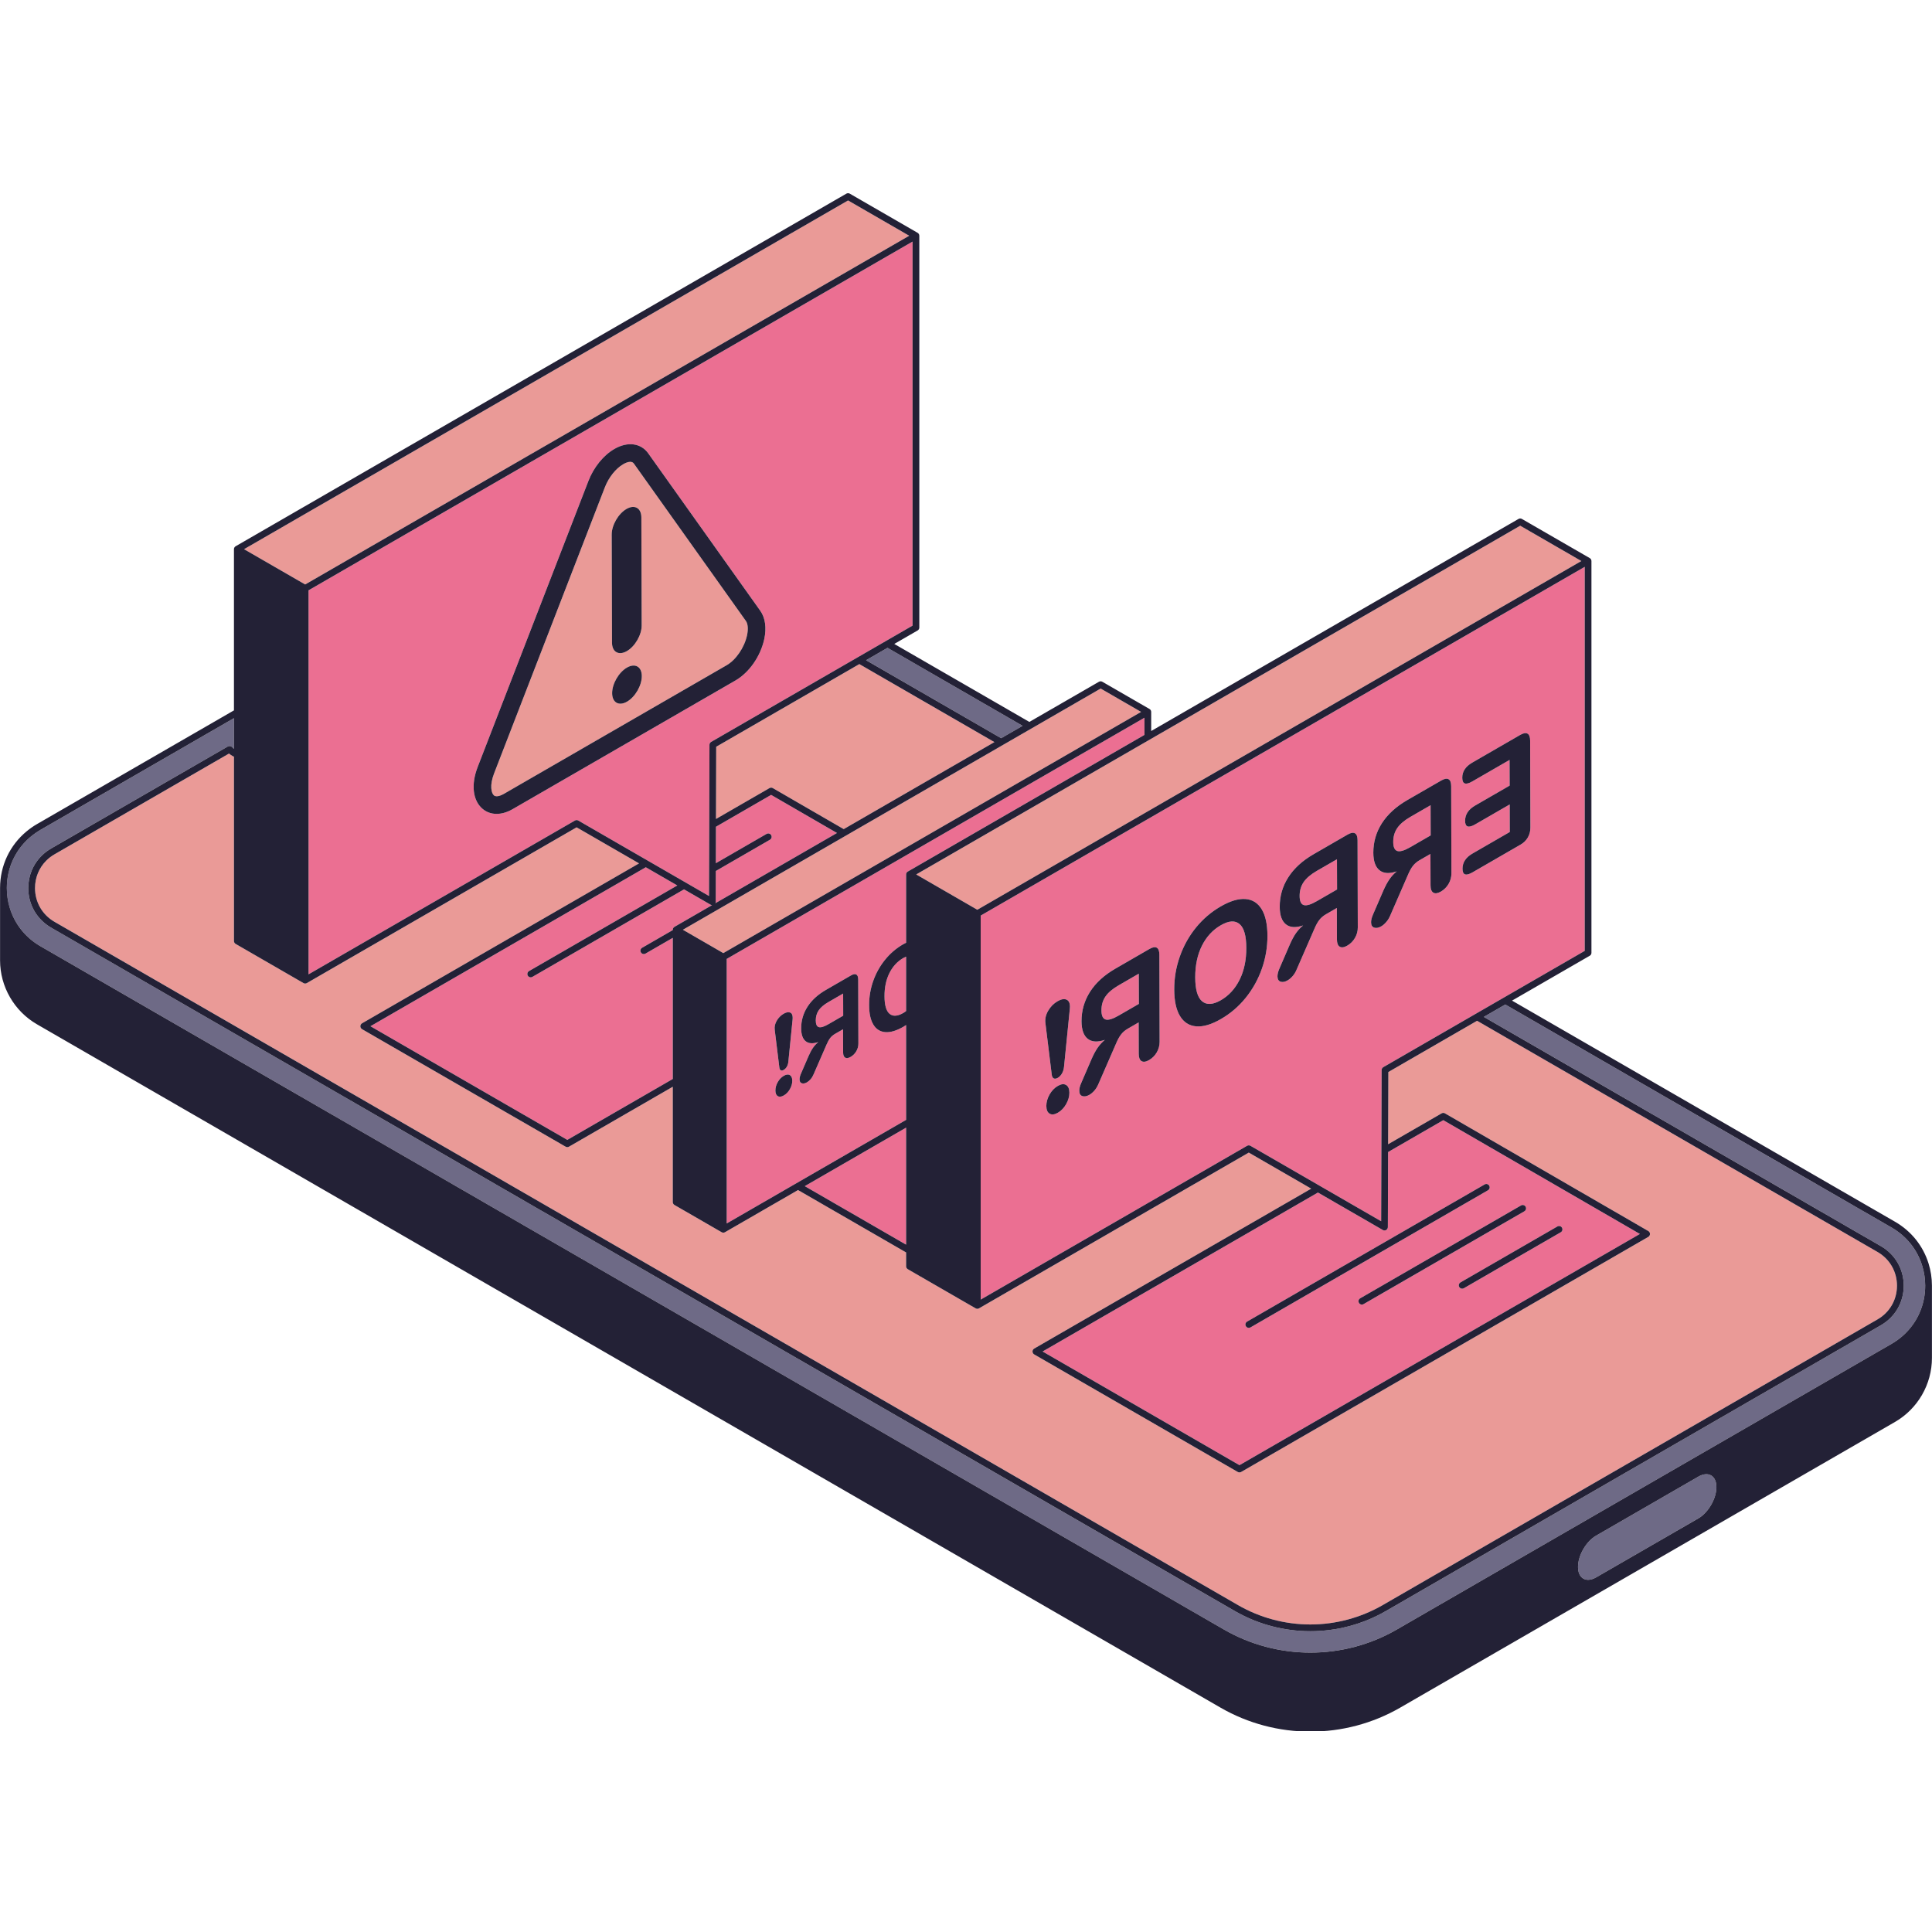 <svg xmlns="http://www.w3.org/2000/svg" xmlns:xlink="http://www.w3.org/1999/xlink" width="500" zoomAndPan="magnify" viewBox="0 0 375 375" height="500" preserveAspectRatio="xMidYMid meet" version="1.0"><defs><clipPath id="0ef2a5bbea"><path d="M 0 37.5 L 375 37.5 L 375 336 L 0 336 Z M 0 37.5 " clip-rule="nonzero"/></clipPath></defs><path fill="#6e6a86" d="M 172.27 125.742 L 168.105 128.148 L 194.324 143.285 L 198.488 140.883 Z M 373.426 252.141 C 372.707 255.777 370.477 258.922 367.164 260.836 L 330.074 282.25 L 271.117 316.289 C 260.77 322.262 247.91 322.262 237.559 316.289 L 7.836 183.656 C 4.871 181.945 2.781 179.246 1.855 176.094 C 1.508 174.91 1.32 173.66 1.32 172.371 C 1.32 168.32 3.129 164.637 6.227 162.184 C 6.73 161.785 7.266 161.414 7.836 161.086 L 45.41 139.395 L 45.41 145.352 C 45.277 145.246 45.156 145.141 45.062 145.027 C 44.961 144.906 44.824 144.832 44.676 144.805 C 44.602 144.793 44.527 144.789 44.453 144.805 C 44.426 144.809 44.402 144.824 44.375 144.832 C 44.328 144.844 44.277 144.855 44.234 144.883 L 9.918 164.691 C 8.184 165.695 6.887 167.191 6.156 168.957 C 5.719 170.016 5.488 171.168 5.488 172.371 C 5.488 175.574 7.145 178.445 9.918 180.047 L 239.645 312.68 C 244.105 315.254 249.188 316.617 254.34 316.617 C 259.492 316.617 264.574 315.254 269.035 312.68 L 365.078 257.227 C 367.855 255.625 369.512 252.754 369.512 249.551 C 369.512 246.348 367.855 243.477 365.078 241.871 L 288.012 197.379 L 292.176 194.973 L 367.164 238.266 C 370.113 239.969 372.199 242.652 373.129 245.789 C 373.484 246.988 373.68 248.25 373.68 249.551 C 373.68 250.434 373.594 251.301 373.426 252.141 Z M 329.625 286.625 C 331.57 285.5 333.152 286.402 333.156 288.637 C 333.164 290.871 331.594 293.594 329.648 294.715 L 309.824 306.16 C 307.879 307.285 306.297 306.383 306.289 304.148 C 306.285 301.914 307.855 299.191 309.801 298.07 Z M 329.625 286.625 " fill-opacity="1" fill-rule="nonzero"/><path fill="#eb6f92" d="M 318.305 239.512 L 240.578 284.387 L 202.371 262.324 L 255.812 231.473 L 268.402 238.742 C 268.605 238.855 268.855 238.859 269.059 238.742 C 269.262 238.625 269.383 238.41 269.387 238.176 L 269.43 223.609 L 280.141 217.426 Z M 283.238 249.809 C 283.359 250.016 283.578 250.133 283.805 250.133 C 283.918 250.133 284.027 250.105 284.133 250.047 L 302.941 239.184 C 303.254 239.004 303.363 238.605 303.18 238.293 C 303 237.98 302.602 237.871 302.289 238.055 L 283.477 248.914 C 283.164 249.094 283.059 249.496 283.238 249.809 Z M 263.773 252.891 C 263.895 253.102 264.113 253.219 264.34 253.219 C 264.449 253.219 264.562 253.191 264.664 253.133 L 295.883 235.109 C 296.195 234.926 296.301 234.527 296.121 234.215 C 295.941 233.902 295.539 233.793 295.227 233.977 L 264.012 252 C 263.699 252.18 263.59 252.578 263.773 252.891 Z M 242.059 256.52 C 241.746 256.699 241.641 257.098 241.82 257.41 C 241.941 257.621 242.164 257.738 242.387 257.738 C 242.5 257.738 242.613 257.711 242.715 257.652 L 288.82 231.031 C 289.133 230.852 289.238 230.453 289.059 230.141 C 288.879 229.824 288.48 229.719 288.168 229.898 Z M 175.875 218.875 L 156.207 230.23 L 175.875 241.586 Z M 102.449 189.371 C 102.27 189.059 102.375 188.66 102.688 188.48 L 131.461 171.867 L 125.348 168.336 L 71.906 199.191 L 110.113 221.25 L 130.586 209.43 L 130.586 182.039 L 125.293 185.094 C 125.188 185.152 125.078 185.184 124.965 185.184 C 124.738 185.184 124.52 185.066 124.398 184.855 C 124.219 184.543 124.324 184.141 124.637 183.961 L 130.586 180.527 L 130.586 180.465 C 130.586 180.23 130.711 180.016 130.914 179.898 L 138.207 175.688 C 138.113 175.68 138.02 175.656 137.938 175.609 L 132.77 172.625 L 103.34 189.613 C 103.238 189.672 103.125 189.703 103.016 189.703 C 102.789 189.699 102.57 189.582 102.449 189.371 Z M 138.855 175.312 L 162.457 161.684 L 149.676 154.289 L 138.965 160.473 L 138.945 167.547 L 148.793 161.859 C 149.105 161.68 149.508 161.785 149.688 162.098 C 149.867 162.41 149.762 162.812 149.449 162.992 L 138.938 169.059 L 138.922 175.043 C 138.918 175.137 138.895 175.227 138.855 175.312 Z M 176.199 169.164 C 176 169.281 175.875 169.5 175.875 169.73 L 175.875 182.988 C 175.684 183.082 175.5 183.168 175.305 183.281 C 173.953 184.062 172.781 185.062 171.789 186.289 C 170.797 187.512 170.027 188.883 169.496 190.395 C 168.957 191.91 168.691 193.48 168.695 195.102 C 168.699 196.727 168.977 197.984 169.52 198.875 C 170.062 199.77 170.832 200.254 171.828 200.336 C 172.828 200.418 174 200.07 175.348 199.293 C 175.531 199.188 175.699 199.066 175.875 198.953 L 175.875 217.367 L 141.051 237.473 L 141.051 186.125 L 222.137 139.309 L 222.137 142.645 Z M 153.781 209.77 C 153.777 209.227 153.621 208.859 153.312 208.676 C 153.004 208.492 152.613 208.535 152.137 208.812 C 151.66 209.086 151.27 209.496 150.961 210.035 C 150.656 210.574 150.504 211.117 150.504 211.66 C 150.508 212.207 150.66 212.574 150.973 212.758 C 151.281 212.941 151.672 212.895 152.148 212.621 C 152.625 212.348 153.016 211.938 153.32 211.402 C 153.629 210.859 153.781 210.316 153.781 209.77 Z M 150.766 198.117 C 150.426 198.695 150.297 199.289 150.375 199.895 L 151.262 207.121 C 151.289 207.445 151.383 207.648 151.543 207.734 C 151.707 207.82 151.902 207.797 152.133 207.66 C 152.363 207.527 152.562 207.324 152.719 207.055 C 152.879 206.785 152.977 206.473 153.016 206.109 L 153.844 197.871 C 153.855 197.789 153.863 197.68 153.859 197.547 C 153.859 197.004 153.691 196.664 153.355 196.531 C 153.02 196.398 152.602 196.477 152.102 196.766 C 151.551 197.086 151.105 197.535 150.766 198.117 Z M 160.332 192.129 C 158.738 193.047 157.535 194.145 156.719 195.422 C 155.906 196.695 155.504 198.094 155.508 199.613 C 155.512 200.809 155.805 201.641 156.383 202.102 C 156.965 202.566 157.781 202.617 158.836 202.262 C 158.449 202.574 158.105 202.945 157.805 203.375 C 157.504 203.809 157.215 204.352 156.934 205 L 155.477 208.371 C 155.281 208.809 155.188 209.18 155.188 209.492 C 155.191 209.902 155.336 210.16 155.625 210.258 C 155.914 210.359 156.254 210.297 156.637 210.074 C 156.883 209.934 157.117 209.727 157.352 209.461 C 157.582 209.195 157.773 208.879 157.926 208.508 L 160.457 202.699 C 160.676 202.191 160.906 201.781 161.148 201.469 C 161.391 201.16 161.699 200.895 162.074 200.68 L 163.633 199.781 L 163.645 204.254 C 163.648 204.785 163.781 205.129 164.043 205.289 C 164.309 205.445 164.668 205.395 165.113 205.137 C 165.578 204.867 165.945 204.5 166.211 204.035 C 166.48 203.57 166.613 203.07 166.613 202.539 L 166.578 190.141 C 166.578 189.621 166.453 189.293 166.211 189.152 C 165.965 189.016 165.617 189.074 165.168 189.336 Z M 175.34 196.613 C 175.527 196.504 175.699 196.375 175.875 196.246 L 175.875 185.684 C 175.691 185.762 175.508 185.848 175.309 185.961 C 174.168 186.621 173.277 187.594 172.637 188.871 C 171.996 190.148 171.676 191.652 171.684 193.379 C 171.688 195.105 172.016 196.242 172.668 196.781 C 173.32 197.32 174.211 197.266 175.34 196.613 Z M 158.914 196.094 C 158.527 196.656 158.34 197.312 158.34 198.066 C 158.344 198.805 158.535 199.238 158.922 199.359 C 159.309 199.484 159.934 199.297 160.793 198.801 L 163.664 197.145 L 163.652 192.848 L 160.781 194.508 C 159.922 195.004 159.297 195.535 158.914 196.094 Z M 273.777 164.414 L 277.691 162.152 L 277.676 156.293 L 273.758 158.555 C 272.586 159.23 271.734 159.957 271.211 160.723 C 270.688 161.488 270.426 162.387 270.43 163.414 C 270.43 164.422 270.695 165.008 271.223 165.18 C 271.75 165.348 272.602 165.094 273.777 164.414 Z M 268.5 207.133 C 268.297 207.25 268.172 207.465 268.172 207.695 L 268.082 237.043 L 242.715 222.398 C 242.613 222.34 242.5 222.312 242.387 222.312 C 242.273 222.312 242.16 222.34 242.059 222.398 L 190.352 252.25 L 190.352 177.715 L 307.594 110.023 L 307.594 184.562 Z M 244.922 188.051 C 245.652 185.984 246.016 183.844 246.012 181.625 C 246.004 179.41 245.629 177.695 244.891 176.477 C 244.148 175.262 243.098 174.602 241.738 174.5 C 240.375 174.398 238.773 174.879 236.934 175.941 C 235.09 177.004 233.496 178.367 232.137 180.039 C 230.781 181.711 229.738 183.582 229.008 185.648 C 228.273 187.711 227.914 189.855 227.918 192.07 C 227.926 194.289 228.301 196.004 229.039 197.219 C 229.781 198.438 230.832 199.102 232.191 199.215 C 233.555 199.324 235.152 198.848 236.996 197.785 C 238.836 196.723 240.434 195.352 241.793 193.672 C 243.148 191.992 244.191 190.117 244.922 188.051 Z M 207.648 195.844 C 207.668 195.734 207.676 195.586 207.676 195.406 C 207.672 194.66 207.441 194.199 206.984 194.02 C 206.531 193.836 205.957 193.945 205.273 194.34 C 204.523 194.773 203.914 195.387 203.449 196.184 C 202.988 196.973 202.809 197.781 202.918 198.605 L 204.129 208.469 C 204.168 208.914 204.293 209.191 204.516 209.309 C 204.734 209.422 205.004 209.387 205.316 209.207 C 205.633 209.023 205.898 208.75 206.117 208.379 C 206.336 208.012 206.469 207.582 206.523 207.09 Z M 206.926 210.594 C 206.508 210.34 205.969 210.402 205.32 210.777 C 204.672 211.152 204.141 211.707 203.719 212.445 C 203.301 213.18 203.09 213.922 203.094 214.664 C 203.098 215.414 203.309 215.91 203.73 216.16 C 204.152 216.41 204.688 216.352 205.336 215.977 C 205.984 215.602 206.52 215.043 206.938 214.309 C 207.355 213.574 207.566 212.832 207.562 212.086 C 207.562 211.34 207.348 210.844 206.926 210.594 Z M 209.922 198.223 C 209.926 199.855 210.324 200.988 211.117 201.621 C 211.906 202.254 213.023 202.324 214.461 201.84 C 213.934 202.262 213.469 202.77 213.059 203.359 C 212.645 203.949 212.246 204.688 211.867 205.578 L 209.875 210.176 C 209.613 210.77 209.484 211.277 209.484 211.703 C 209.488 212.266 209.684 212.617 210.082 212.75 C 210.477 212.887 210.938 212.801 211.465 212.496 C 211.797 212.305 212.121 212.027 212.434 211.664 C 212.75 211.301 213.012 210.867 213.223 210.359 L 216.676 202.438 C 216.973 201.738 217.285 201.18 217.617 200.758 C 217.949 200.332 218.371 199.973 218.879 199.68 L 221.012 198.449 L 221.027 204.555 C 221.031 205.277 221.211 205.75 221.57 205.965 C 221.93 206.18 222.418 206.113 223.031 205.758 C 223.664 205.395 224.164 204.895 224.527 204.258 C 224.895 203.621 225.078 202.941 225.074 202.219 L 225.027 185.297 C 225.027 184.59 224.859 184.145 224.523 183.953 C 224.188 183.762 223.715 183.844 223.102 184.199 L 216.5 188.008 C 214.328 189.266 212.688 190.762 211.574 192.504 C 210.469 194.242 209.914 196.148 209.922 198.223 Z M 262.996 161.742 C 262.66 161.551 262.188 161.633 261.574 161.988 L 254.973 165.797 C 252.801 167.055 251.16 168.551 250.047 170.293 C 248.938 172.031 248.387 173.938 248.391 176.016 C 248.395 177.645 248.793 178.777 249.586 179.41 C 250.379 180.043 251.492 180.113 252.93 179.629 C 252.406 180.055 251.938 180.559 251.527 181.148 C 251.117 181.738 250.719 182.477 250.336 183.367 L 248.344 187.965 C 248.082 188.559 247.953 189.066 247.957 189.492 C 247.957 190.055 248.152 190.406 248.551 190.539 C 248.945 190.676 249.406 190.59 249.934 190.285 C 250.266 190.094 250.59 189.816 250.902 189.453 C 251.219 189.09 251.48 188.656 251.691 188.152 L 255.145 180.227 C 255.441 179.531 255.754 178.969 256.086 178.547 C 256.422 178.121 256.84 177.762 257.348 177.469 L 259.48 176.238 L 259.496 182.344 C 259.5 183.07 259.684 183.539 260.043 183.754 C 260.402 183.969 260.891 183.902 261.504 183.547 C 262.133 183.184 262.633 182.684 263 182.047 C 263.367 181.41 263.551 180.73 263.547 180.008 L 263.5 163.086 C 263.496 162.379 263.328 161.934 262.996 161.742 Z M 281.668 152.594 C 281.668 151.891 281.5 151.441 281.164 151.25 C 280.832 151.062 280.355 151.141 279.742 151.496 L 273.145 155.309 C 270.969 156.562 269.328 158.059 268.219 159.801 C 267.109 161.543 266.555 163.449 266.562 165.523 C 266.566 167.156 266.965 168.289 267.754 168.922 C 268.551 169.555 269.664 169.625 271.102 169.137 C 270.574 169.562 270.105 170.07 269.695 170.66 C 269.285 171.25 268.887 171.988 268.504 172.879 L 266.516 177.477 C 266.254 178.07 266.125 178.578 266.125 179.004 C 266.125 179.566 266.324 179.918 266.719 180.051 C 267.117 180.188 267.578 180.102 268.102 179.797 C 268.434 179.605 268.758 179.328 269.074 178.965 C 269.391 178.602 269.652 178.168 269.859 177.664 L 273.316 169.738 C 273.613 169.039 273.926 168.48 274.258 168.059 C 274.59 167.633 275.012 167.273 275.52 166.98 L 277.648 165.75 L 277.668 171.855 C 277.668 172.578 277.848 173.051 278.211 173.266 C 278.57 173.48 279.059 173.414 279.672 173.059 C 280.305 172.695 280.801 172.195 281.168 171.559 C 281.535 170.922 281.719 170.242 281.715 169.52 Z M 296.551 162.555 C 296.883 161.98 297.051 161.34 297.047 160.633 L 297 143.742 C 296.996 143.039 296.828 142.59 296.492 142.398 C 296.16 142.211 295.688 142.293 295.074 142.645 L 285.766 148.02 C 284.469 148.77 283.82 149.75 283.824 150.957 C 283.828 152.188 284.477 152.426 285.773 151.676 L 293.004 147.5 L 293.02 152.488 L 286.316 156.359 C 285.02 157.105 284.371 158.098 284.375 159.324 C 284.379 160.535 285.027 160.766 286.324 160.016 L 293.031 156.145 L 293.043 161.492 L 285.812 165.668 C 284.516 166.414 283.867 167.406 283.871 168.633 C 283.875 169.844 284.527 170.07 285.824 169.324 L 295.133 163.949 C 295.75 163.594 296.219 163.129 296.551 162.555 Z M 259.523 172.645 L 259.508 166.781 L 255.59 169.043 C 254.414 169.723 253.562 170.445 253.039 171.211 C 252.516 171.98 252.254 172.875 252.258 173.902 C 252.262 174.91 252.523 175.5 253.055 175.668 C 253.578 175.84 254.43 175.586 255.605 174.906 Z M 241.906 183.996 C 241.902 181.637 241.465 180.09 240.59 179.352 C 239.719 178.617 238.504 178.695 236.945 179.598 C 235.383 180.5 234.168 181.82 233.293 183.566 C 232.422 185.309 231.988 187.359 231.992 189.719 C 232 192.074 232.449 193.621 233.336 194.359 C 234.227 195.098 235.441 195.023 236.984 194.133 C 238.527 193.238 239.734 191.918 240.609 190.164 C 241.48 188.406 241.914 186.352 241.906 183.996 Z M 214.57 193.422 C 214.047 194.191 213.785 195.086 213.789 196.113 C 213.789 197.121 214.055 197.711 214.582 197.879 C 215.109 198.051 215.961 197.793 217.137 197.117 L 221.055 194.855 L 221.035 188.992 L 217.121 191.254 C 215.945 191.934 215.094 192.656 214.57 193.422 Z M 138.035 144 C 137.832 144.117 137.707 144.332 137.707 144.562 L 137.617 173.91 L 112.25 159.266 C 112.148 159.207 112.035 159.176 111.922 159.176 C 111.809 159.176 111.695 159.207 111.594 159.266 L 59.887 189.117 L 59.887 114.582 L 177.129 46.891 L 177.129 121.43 Z M 119.258 87.137 C 117.133 88.363 115.246 90.684 114.215 93.348 L 92.715 148.871 C 91.402 152.258 91.758 155.367 93.645 156.98 C 94.414 157.641 95.363 157.973 96.391 157.973 C 97.379 157.973 98.441 157.668 99.496 157.059 L 142.746 132.086 C 145.418 130.547 147.613 127.395 148.34 124.059 C 148.816 121.871 148.543 119.918 147.57 118.551 L 125.824 87.996 C 124.398 85.996 121.82 85.656 119.258 87.137 Z M 119.258 87.137 " fill-opacity="1" fill-rule="nonzero"/><path fill="#ea9a97" d="M 163.762 160.93 L 193.016 144.043 L 166.797 128.902 L 139.016 144.945 L 138.973 158.961 L 149.352 152.969 C 149.555 152.852 149.805 152.852 150.004 152.969 Z M 286.703 198.133 L 364.426 243.004 C 366.793 244.371 368.203 246.82 368.203 249.551 C 368.203 252.281 366.793 254.73 364.426 256.094 L 268.383 311.547 C 264.117 314.008 259.262 315.309 254.34 315.309 C 249.418 315.309 244.562 314.008 240.297 311.547 L 10.574 178.914 C 8.207 177.551 6.797 175.102 6.797 172.371 C 6.797 170.324 7.59 168.434 8.984 167.043 C 9.449 166.578 9.98 166.168 10.574 165.828 L 44.457 146.266 C 44.648 146.434 44.871 146.59 45.117 146.73 C 45.207 146.785 45.312 146.824 45.41 146.871 L 45.41 182.645 C 45.41 182.879 45.535 183.094 45.738 183.211 L 58.906 190.816 C 59.008 190.875 59.121 190.902 59.234 190.902 C 59.348 190.902 59.461 190.875 59.562 190.816 L 111.922 160.586 L 124.039 167.582 L 70.273 198.625 C 70.07 198.742 69.945 198.957 69.945 199.191 C 69.945 199.426 70.07 199.641 70.273 199.758 L 109.789 222.57 C 109.891 222.629 110 222.66 110.113 222.66 C 110.227 222.66 110.34 222.629 110.441 222.57 L 130.59 210.941 L 130.59 233.32 C 130.59 233.551 130.711 233.77 130.914 233.887 L 140.07 239.172 C 140.172 239.23 140.285 239.258 140.398 239.258 C 140.512 239.258 140.621 239.23 140.723 239.172 L 154.898 230.988 L 175.875 243.098 L 175.875 245.777 C 175.875 246.012 176 246.227 176.203 246.344 L 189.371 253.949 C 189.473 254.008 189.586 254.039 189.699 254.039 C 189.812 254.039 189.926 254.008 190.027 253.949 L 242.387 223.719 L 254.504 230.715 L 200.738 261.758 C 200.535 261.875 200.41 262.09 200.41 262.324 C 200.41 262.559 200.535 262.773 200.738 262.891 L 240.254 285.703 C 240.352 285.762 240.465 285.793 240.578 285.793 C 240.691 285.793 240.805 285.762 240.906 285.703 L 319.938 240.078 C 320.141 239.961 320.266 239.746 320.266 239.512 C 320.266 239.277 320.141 239.062 319.938 238.945 L 280.469 216.102 C 280.27 215.984 280.02 215.984 279.816 216.102 L 269.434 222.094 L 269.48 208.078 Z M 213.637 133.648 L 221.484 138.18 L 140.395 184.996 L 132.551 180.465 Z M 295.074 102.043 L 306.938 108.895 L 189.699 176.582 L 177.836 169.73 Z M 176.473 45.758 L 59.234 113.445 L 47.371 106.598 L 164.609 38.91 Z M 123.035 89.98 C 122.859 89.73 122.602 89.641 122.324 89.641 C 121.859 89.641 121.324 89.895 120.969 90.102 C 119.52 90.938 118.152 92.656 117.406 94.582 L 95.906 150.109 C 94.984 152.48 95.383 153.965 95.871 154.383 C 96.398 154.836 97.473 154.277 97.785 154.098 L 141.035 129.125 C 142.855 128.078 144.48 125.695 144.996 123.332 C 145.258 122.133 145.176 121.09 144.781 120.535 Z M 118.816 134.547 C 118.812 132.719 120.098 130.496 121.688 129.578 C 123.277 128.66 124.57 129.398 124.574 131.223 C 124.578 133.051 123.297 135.273 121.707 136.191 C 120.117 137.109 118.824 136.371 118.816 134.547 Z M 124.488 100.434 L 124.547 121.41 C 124.551 123.234 123.266 125.461 121.676 126.379 C 120.09 127.297 118.797 126.559 118.789 124.73 L 118.73 103.758 C 118.727 101.93 120.008 99.707 121.598 98.789 C 123.188 97.871 124.48 98.609 124.488 100.434 Z M 124.488 100.434 " fill-opacity="1" fill-rule="nonzero"/><g clip-path="url(#0ef2a5bbea)"><path fill="#232136" d="M 0.012 172.371 C 0.012 168.02 1.906 164.055 5.168 161.359 C 5.793 160.844 6.461 160.367 7.184 159.953 L 45.41 137.883 L 45.41 106.598 C 45.41 106.363 45.535 106.148 45.734 106.031 L 164.281 37.586 C 164.484 37.473 164.734 37.473 164.938 37.586 L 178.109 45.191 C 178.312 45.309 178.438 45.523 178.438 45.758 L 178.438 121.809 C 178.438 122.043 178.312 122.258 178.109 122.375 L 173.578 124.988 L 199.797 140.125 L 213.309 132.328 C 213.512 132.211 213.758 132.211 213.961 132.328 L 223.117 137.613 C 223.27 137.699 223.375 137.844 223.422 138.008 C 223.438 138.062 223.445 138.121 223.445 138.18 L 223.445 141.891 L 294.746 100.723 C 294.949 100.605 295.199 100.605 295.398 100.723 L 308.574 108.328 C 308.777 108.445 308.898 108.66 308.898 108.895 L 308.898 184.941 C 308.898 185.176 308.777 185.391 308.574 185.508 L 293.484 194.219 L 367.816 237.133 C 371.012 238.977 373.281 241.859 374.332 245.238 C 374.758 246.605 374.988 248.055 374.988 249.551 C 374.988 249.551 374.988 249.555 374.988 249.555 L 374.988 263.582 C 374.988 268.688 372.238 273.449 367.816 276 L 271.773 331.453 C 266.395 334.555 260.367 336.109 254.34 336.109 C 248.312 336.109 242.281 334.555 236.906 331.453 L 7.184 198.82 C 2.762 196.266 0.012 191.512 0.012 186.402 Z M 306.289 304.148 C 306.297 306.383 307.879 307.285 309.824 306.16 L 329.648 294.719 C 331.594 293.594 333.164 290.871 333.156 288.637 C 333.152 286.402 331.57 285.5 329.625 286.625 L 309.801 298.07 C 307.855 299.191 306.285 301.914 306.289 304.148 Z M 269.383 238.176 C 269.383 238.41 269.258 238.625 269.059 238.742 C 268.855 238.859 268.605 238.859 268.402 238.742 L 255.812 231.473 L 202.371 262.324 L 240.578 284.387 L 318.301 239.512 L 280.141 217.426 L 269.43 223.609 Z M 279.816 216.102 C 280.016 215.984 280.266 215.984 280.469 216.102 L 319.938 238.945 C 320.141 239.062 320.262 239.277 320.262 239.512 C 320.262 239.742 320.137 239.961 319.938 240.078 L 240.906 285.707 C 240.805 285.766 240.691 285.793 240.578 285.793 C 240.465 285.793 240.352 285.766 240.25 285.707 L 200.734 262.891 C 200.535 262.773 200.41 262.559 200.41 262.324 C 200.41 262.09 200.535 261.875 200.734 261.758 L 254.504 230.715 L 242.387 223.719 L 190.027 253.949 C 189.926 254.008 189.812 254.039 189.699 254.039 C 189.586 254.039 189.473 254.008 189.371 253.949 L 176.199 246.348 C 176 246.23 175.875 246.012 175.875 245.781 L 175.875 243.098 L 154.898 230.988 L 140.723 239.172 C 140.621 239.23 140.508 239.258 140.395 239.258 C 140.281 239.258 140.172 239.23 140.07 239.172 L 130.914 233.887 C 130.711 233.77 130.586 233.551 130.586 233.32 L 130.586 210.941 L 110.441 222.57 C 110.34 222.629 110.227 222.66 110.113 222.66 C 110 222.66 109.887 222.629 109.785 222.57 L 70.27 199.758 C 70.07 199.641 69.945 199.426 69.945 199.191 C 69.945 198.957 70.07 198.742 70.27 198.625 L 124.039 167.582 L 111.922 160.586 L 59.562 190.816 C 59.461 190.875 59.348 190.906 59.234 190.906 C 59.121 190.906 59.008 190.875 58.906 190.816 L 45.734 183.211 C 45.535 183.094 45.41 182.879 45.41 182.645 L 45.41 146.871 C 45.312 146.824 45.207 146.785 45.117 146.734 C 44.871 146.59 44.648 146.434 44.453 146.266 L 10.574 165.828 C 9.98 166.168 9.449 166.578 8.984 167.043 C 7.59 168.434 6.797 170.324 6.797 172.371 C 6.797 175.105 8.207 177.551 10.574 178.918 L 240.297 311.547 C 244.562 314.008 249.418 315.309 254.34 315.309 C 259.262 315.309 264.117 314.008 268.383 311.547 L 364.426 256.094 C 366.793 254.73 368.203 252.281 368.203 249.551 C 368.203 246.82 366.793 244.371 364.426 243.004 L 286.703 198.133 L 269.48 208.078 L 269.434 222.094 Z M 175.875 241.586 L 175.875 218.875 L 156.207 230.23 Z M 194.324 143.285 L 198.488 140.883 L 172.27 125.742 L 168.105 128.148 Z M 166.797 128.902 L 139.016 144.945 L 138.973 158.961 L 149.352 152.969 C 149.555 152.852 149.805 152.852 150.004 152.969 L 163.766 160.93 L 193.016 144.043 Z M 149.676 154.289 L 138.965 160.473 L 138.945 167.547 L 148.793 161.859 C 149.105 161.68 149.508 161.789 149.688 162.102 C 149.867 162.414 149.762 162.812 149.449 162.992 L 138.941 169.059 L 138.922 175.043 C 138.922 175.137 138.895 175.227 138.855 175.312 L 162.457 161.684 Z M 102.688 188.48 L 131.461 171.867 L 125.348 168.336 L 71.906 199.191 L 110.113 221.25 L 130.586 209.43 L 130.586 182.039 L 125.293 185.094 C 125.188 185.152 125.078 185.184 124.965 185.184 C 124.738 185.184 124.52 185.066 124.398 184.855 C 124.219 184.543 124.324 184.141 124.637 183.961 L 130.586 180.527 L 130.586 180.465 C 130.586 180.23 130.711 180.016 130.914 179.898 L 138.207 175.688 C 138.113 175.68 138.02 175.656 137.938 175.609 L 132.77 172.625 L 103.34 189.613 C 103.238 189.672 103.125 189.703 103.016 189.703 C 102.789 189.703 102.57 189.586 102.445 189.375 C 102.27 189.059 102.375 188.66 102.688 188.48 Z M 175.875 185.684 C 175.691 185.762 175.508 185.848 175.309 185.961 C 174.168 186.621 173.277 187.594 172.637 188.871 C 171.996 190.148 171.676 191.652 171.684 193.379 C 171.688 195.105 172.016 196.242 172.668 196.781 C 173.32 197.32 174.211 197.266 175.34 196.613 C 175.531 196.504 175.699 196.375 175.875 196.246 Z M 367.164 238.266 L 292.18 194.973 L 288.012 197.379 L 365.082 241.875 C 367.855 243.477 369.512 246.348 369.512 249.551 C 369.512 252.754 367.855 255.625 365.082 257.227 L 269.035 312.68 C 264.574 315.258 259.492 316.617 254.34 316.617 C 249.188 316.617 244.105 315.258 239.645 312.68 L 9.922 180.051 C 7.145 178.445 5.488 175.578 5.488 172.371 C 5.488 171.168 5.723 170.016 6.16 168.957 C 6.891 167.191 8.188 165.695 9.922 164.695 L 44.234 144.883 C 44.281 144.855 44.328 144.848 44.375 144.832 C 44.402 144.824 44.426 144.809 44.453 144.805 C 44.453 144.805 44.453 144.805 44.457 144.805 C 44.531 144.793 44.605 144.793 44.676 144.805 C 44.824 144.832 44.961 144.906 45.066 145.027 C 45.16 145.141 45.277 145.25 45.41 145.352 L 45.41 139.395 L 7.84 161.086 C 7.266 161.414 6.734 161.785 6.23 162.184 C 3.129 164.637 1.324 168.32 1.324 172.371 C 1.324 173.66 1.512 174.91 1.859 176.094 C 2.785 179.25 4.875 181.945 7.84 183.656 L 237.562 316.289 C 247.91 322.266 260.77 322.266 271.121 316.289 L 330.074 282.25 L 367.164 260.836 C 370.477 258.918 372.707 255.777 373.426 252.137 C 373.594 251.297 373.68 250.434 373.68 249.551 C 373.68 248.246 373.484 246.988 373.129 245.789 C 372.199 242.652 370.117 239.969 367.164 238.266 Z M 47.371 106.598 L 59.234 113.445 L 176.473 45.758 L 164.609 38.91 Z M 177.129 46.891 L 59.887 114.582 L 59.887 189.117 L 111.594 159.266 C 111.695 159.207 111.809 159.176 111.922 159.176 C 112.035 159.176 112.148 159.207 112.25 159.266 L 137.617 173.91 L 137.707 144.562 C 137.707 144.328 137.832 144.117 138.035 144 L 177.129 121.43 Z M 132.551 180.465 L 140.395 184.996 L 221.484 138.18 L 213.637 133.648 Z M 141.051 186.125 L 141.051 237.473 L 175.875 217.367 L 175.875 198.957 C 175.699 199.066 175.531 199.188 175.348 199.293 C 173.996 200.07 172.824 200.418 171.828 200.336 C 170.832 200.254 170.059 199.77 169.52 198.875 C 168.977 197.984 168.699 196.727 168.695 195.105 C 168.691 193.48 168.957 191.91 169.496 190.395 C 170.031 188.883 170.797 187.512 171.789 186.289 C 172.781 185.062 173.953 184.062 175.305 183.281 C 175.5 183.168 175.684 183.086 175.875 182.988 L 175.875 169.734 C 175.875 169.5 176 169.285 176.199 169.168 L 222.137 142.645 L 222.137 139.312 Z M 177.836 169.73 L 189.699 176.582 L 306.938 108.895 L 295.074 102.043 Z M 307.594 110.023 L 190.352 177.715 L 190.352 252.25 L 242.059 222.398 C 242.16 222.34 242.273 222.312 242.387 222.312 C 242.5 222.312 242.613 222.34 242.715 222.398 L 268.082 237.043 L 268.172 207.695 C 268.172 207.465 268.297 207.25 268.5 207.133 L 307.594 184.562 Z M 288.168 229.898 L 242.059 256.52 C 241.746 256.699 241.641 257.098 241.82 257.41 C 241.941 257.621 242.164 257.738 242.387 257.738 C 242.5 257.738 242.613 257.711 242.715 257.652 L 288.82 231.031 C 289.133 230.852 289.238 230.453 289.059 230.141 C 288.879 229.824 288.48 229.719 288.168 229.898 Z M 263.773 252.891 C 263.895 253.102 264.113 253.219 264.34 253.219 C 264.449 253.219 264.562 253.191 264.664 253.133 L 295.883 235.109 C 296.195 234.926 296.301 234.527 296.121 234.215 C 295.941 233.902 295.539 233.793 295.227 233.977 L 264.012 252 C 263.699 252.18 263.59 252.578 263.773 252.891 Z M 283.238 249.809 C 283.359 250.016 283.578 250.133 283.805 250.133 C 283.918 250.133 284.027 250.105 284.133 250.047 L 302.941 239.184 C 303.254 239.004 303.363 238.605 303.18 238.293 C 303 237.98 302.602 237.871 302.289 238.055 L 283.477 248.914 C 283.164 249.094 283.059 249.496 283.238 249.809 Z M 166.211 189.152 C 166.453 189.293 166.578 189.621 166.578 190.141 L 166.613 202.539 C 166.617 203.07 166.48 203.566 166.211 204.035 C 165.945 204.5 165.578 204.867 165.117 205.137 C 164.668 205.395 164.309 205.445 164.047 205.289 C 163.781 205.129 163.648 204.785 163.648 204.254 L 163.633 199.781 L 162.074 200.68 C 161.699 200.895 161.395 201.16 161.148 201.469 C 160.906 201.781 160.676 202.191 160.457 202.699 L 157.926 208.508 C 157.773 208.879 157.582 209.195 157.352 209.461 C 157.121 209.727 156.883 209.934 156.641 210.074 C 156.254 210.297 155.914 210.359 155.625 210.258 C 155.336 210.16 155.191 209.902 155.191 209.492 C 155.188 209.18 155.285 208.809 155.477 208.371 L 156.934 205 C 157.215 204.352 157.504 203.809 157.805 203.375 C 158.105 202.945 158.449 202.574 158.836 202.262 C 157.781 202.617 156.965 202.566 156.383 202.102 C 155.805 201.641 155.512 200.809 155.508 199.613 C 155.504 198.094 155.91 196.695 156.723 195.422 C 157.535 194.145 158.738 193.047 160.332 192.129 L 165.168 189.336 C 165.617 189.074 165.965 189.016 166.211 189.152 Z M 158.922 199.359 C 159.309 199.484 159.934 199.297 160.793 198.801 L 163.664 197.145 L 163.652 192.848 L 160.781 194.508 C 159.922 195.004 159.297 195.535 158.914 196.094 C 158.531 196.656 158.34 197.312 158.34 198.066 C 158.344 198.805 158.535 199.238 158.922 199.359 Z M 153.32 211.402 C 153.629 210.859 153.781 210.316 153.781 209.77 C 153.777 209.227 153.621 208.859 153.312 208.676 C 153.004 208.492 152.613 208.535 152.137 208.812 C 151.66 209.086 151.27 209.496 150.961 210.035 C 150.656 210.574 150.504 211.117 150.504 211.66 C 150.508 212.207 150.66 212.574 150.973 212.758 C 151.281 212.941 151.672 212.895 152.148 212.621 C 152.621 212.348 153.016 211.938 153.32 211.402 Z M 152.102 196.766 C 151.551 197.086 151.105 197.535 150.766 198.117 C 150.426 198.695 150.297 199.289 150.375 199.895 L 151.262 207.121 C 151.289 207.445 151.383 207.648 151.543 207.734 C 151.707 207.82 151.902 207.797 152.133 207.66 C 152.363 207.527 152.562 207.324 152.719 207.055 C 152.879 206.785 152.977 206.473 153.016 206.109 L 153.844 197.871 C 153.855 197.789 153.863 197.68 153.859 197.547 C 153.859 197.004 153.691 196.664 153.355 196.531 C 153.023 196.398 152.602 196.477 152.102 196.766 Z M 147.57 118.551 C 148.543 119.918 148.812 121.871 148.34 124.059 C 147.613 127.395 145.418 130.547 142.746 132.086 L 99.496 157.059 C 98.441 157.668 97.379 157.973 96.391 157.973 C 95.363 157.973 94.414 157.641 93.645 156.98 C 91.758 155.367 91.402 152.258 92.715 148.871 L 114.215 93.348 C 115.246 90.684 117.133 88.363 119.258 87.137 C 121.82 85.656 124.398 85.996 125.824 87.996 Z M 122.324 89.641 C 121.859 89.641 121.324 89.895 120.969 90.102 C 119.52 90.938 118.152 92.656 117.406 94.582 L 95.906 150.109 C 94.984 152.48 95.383 153.965 95.871 154.383 C 96.398 154.836 97.473 154.277 97.785 154.098 L 141.035 129.125 C 142.855 128.078 144.48 125.695 144.996 123.332 C 145.258 122.133 145.176 121.09 144.781 120.535 L 123.035 89.98 C 122.859 89.73 122.602 89.641 122.324 89.641 Z M 146.176 119.543 C 148.102 122.246 145.727 128.383 141.902 130.602 C 145.727 128.383 148.102 122.246 146.176 119.543 Z M 94.301 149.504 C 92.41 154.414 94.816 157.785 98.641 155.578 C 94.816 157.785 92.41 154.414 94.301 149.504 C 94.305 149.5 94.305 149.496 94.309 149.488 C 94.309 149.496 94.305 149.5 94.301 149.504 Z M 124.426 88.984 C 123.461 87.637 121.785 87.652 120.113 88.617 C 120.109 88.621 120.109 88.621 120.109 88.621 C 120.109 88.621 120.109 88.621 120.113 88.617 C 121.785 87.652 123.461 87.637 124.426 88.984 C 124.426 88.988 124.43 88.988 124.43 88.988 C 124.43 88.988 124.426 88.988 124.426 88.984 Z M 121.598 98.789 C 120.012 99.707 118.727 101.93 118.73 103.758 L 118.789 124.73 C 118.797 126.559 120.086 127.293 121.676 126.379 C 123.266 125.461 124.551 123.234 124.547 121.41 L 124.488 100.434 C 124.48 98.609 123.188 97.871 121.598 98.789 Z M 118.816 134.547 C 118.824 136.371 120.117 137.109 121.707 136.191 C 123.297 135.273 124.578 133.051 124.574 131.223 C 124.57 129.398 123.277 128.66 121.688 129.578 C 120.098 130.496 118.812 132.719 118.816 134.547 Z M 285.824 169.32 L 295.133 163.945 C 295.75 163.594 296.219 163.129 296.551 162.555 C 296.883 161.98 297.051 161.34 297.047 160.633 L 297 143.742 C 296.996 143.039 296.828 142.59 296.492 142.398 C 296.16 142.211 295.688 142.293 295.074 142.645 L 285.766 148.02 C 284.469 148.77 283.82 149.75 283.824 150.957 C 283.828 152.188 284.477 152.426 285.773 151.676 L 293.004 147.5 L 293.02 152.488 L 286.316 156.359 C 285.02 157.105 284.371 158.098 284.375 159.324 C 284.379 160.535 285.027 160.766 286.324 160.016 L 293.031 156.145 L 293.043 161.492 L 285.812 165.668 C 284.516 166.414 283.867 167.406 283.871 168.633 C 283.879 169.844 284.527 170.07 285.824 169.32 Z M 279.672 173.059 C 279.059 173.41 278.574 173.48 278.211 173.266 C 277.852 173.047 277.668 172.578 277.668 171.852 L 277.648 165.75 L 275.52 166.977 C 275.012 167.273 274.594 167.629 274.258 168.055 C 273.926 168.477 273.613 169.039 273.316 169.734 L 269.863 177.66 C 269.652 178.164 269.391 178.598 269.074 178.961 C 268.762 179.324 268.438 179.605 268.105 179.797 C 267.578 180.102 267.117 180.184 266.723 180.051 C 266.324 179.914 266.129 179.566 266.125 179 C 266.125 178.578 266.254 178.07 266.516 177.473 L 268.504 172.875 C 268.891 171.988 269.289 171.25 269.699 170.656 C 270.109 170.066 270.578 169.562 271.102 169.137 C 269.664 169.621 268.551 169.551 267.758 168.918 C 266.965 168.285 266.57 167.152 266.562 165.52 C 266.559 163.445 267.109 161.539 268.219 159.801 C 269.332 158.059 270.973 156.562 273.145 155.305 L 279.746 151.496 C 280.359 151.141 280.832 151.059 281.168 151.25 C 281.5 151.441 281.668 151.887 281.672 152.594 L 281.719 169.516 C 281.723 170.238 281.539 170.918 281.172 171.555 C 280.805 172.191 280.305 172.691 279.672 173.059 Z M 277.676 156.293 L 273.758 158.555 C 272.582 159.23 271.734 159.957 271.211 160.723 C 270.684 161.488 270.426 162.387 270.426 163.414 C 270.43 164.422 270.695 165.008 271.223 165.18 C 271.75 165.348 272.602 165.094 273.777 164.414 L 277.691 162.152 Z M 263.547 180.008 C 263.551 180.73 263.367 181.41 263 182.047 C 262.633 182.684 262.133 183.184 261.504 183.547 C 260.891 183.902 260.402 183.969 260.043 183.754 C 259.684 183.539 259.5 183.07 259.496 182.344 L 259.48 176.238 L 257.352 177.469 C 256.844 177.762 256.422 178.121 256.09 178.547 C 255.758 178.969 255.445 179.531 255.148 180.227 L 251.691 188.152 C 251.484 188.656 251.223 189.09 250.906 189.453 C 250.59 189.816 250.266 190.094 249.934 190.285 C 249.406 190.59 248.949 190.676 248.551 190.539 C 248.156 190.406 247.961 190.055 247.957 189.492 C 247.957 189.066 248.086 188.559 248.348 187.965 L 250.336 183.367 C 250.723 182.477 251.117 181.742 251.527 181.148 C 251.941 180.559 252.406 180.055 252.934 179.629 C 251.496 180.113 250.379 180.043 249.59 179.41 C 248.797 178.777 248.398 177.645 248.395 176.016 C 248.387 173.938 248.938 172.031 250.051 170.293 C 251.16 168.551 252.801 167.055 254.977 165.797 L 261.574 161.988 C 262.188 161.633 262.664 161.551 262.996 161.742 C 263.332 161.934 263.5 162.379 263.5 163.086 Z M 259.504 166.781 L 255.586 169.043 C 254.414 169.723 253.562 170.445 253.039 171.211 C 252.516 171.98 252.254 172.875 252.258 173.902 C 252.262 174.91 252.523 175.5 253.051 175.668 C 253.578 175.84 254.43 175.586 255.605 174.906 L 259.523 172.645 Z M 241.793 193.672 C 240.434 195.352 238.836 196.723 236.996 197.785 C 235.152 198.852 233.555 199.324 232.191 199.215 C 230.832 199.102 229.781 198.438 229.039 197.219 C 228.301 196.004 227.926 194.289 227.918 192.07 C 227.914 189.855 228.273 187.715 229.008 185.648 C 229.738 183.582 230.781 181.711 232.137 180.039 C 233.496 178.371 235.094 177.004 236.934 175.941 C 238.773 174.879 240.375 174.398 241.738 174.5 C 243.098 174.602 244.148 175.262 244.891 176.48 C 245.629 177.695 246.004 179.41 246.012 181.625 C 246.016 183.844 245.652 185.984 244.922 188.051 C 244.191 190.117 243.148 191.992 241.793 193.672 Z M 241.906 183.996 C 241.902 181.637 241.465 180.09 240.59 179.352 C 239.719 178.617 238.504 178.695 236.945 179.598 C 235.383 180.5 234.168 181.82 233.293 183.566 C 232.422 185.309 231.988 187.359 231.992 189.719 C 232 192.074 232.449 193.621 233.336 194.359 C 234.227 195.098 235.441 195.023 236.984 194.133 C 238.527 193.238 239.734 191.918 240.609 190.164 C 241.48 188.406 241.914 186.352 241.906 183.996 Z M 216.504 188.008 L 223.102 184.199 C 223.719 183.844 224.191 183.762 224.527 183.949 C 224.859 184.145 225.027 184.59 225.031 185.297 L 225.078 202.215 C 225.078 202.941 224.898 203.621 224.531 204.258 C 224.164 204.891 223.664 205.395 223.035 205.758 C 222.422 206.113 221.934 206.18 221.574 205.965 C 221.211 205.75 221.031 205.277 221.027 204.555 L 221.012 198.449 L 218.883 199.68 C 218.375 199.973 217.953 200.332 217.621 200.758 C 217.289 201.18 216.973 201.738 216.676 202.438 L 213.223 210.359 C 213.012 210.867 212.75 211.301 212.438 211.664 C 212.121 212.027 211.797 212.305 211.465 212.496 C 210.938 212.801 210.477 212.883 210.082 212.75 C 209.688 212.617 209.488 212.266 209.488 211.703 C 209.484 211.277 209.613 210.77 209.879 210.176 L 211.867 205.574 C 212.25 204.688 212.648 203.949 213.059 203.359 C 213.469 202.77 213.938 202.262 214.461 201.836 C 213.023 202.324 211.91 202.254 211.117 201.621 C 210.324 200.988 209.93 199.855 209.922 198.223 C 209.918 196.148 210.469 194.242 211.578 192.5 C 212.688 190.762 214.328 189.266 216.504 188.008 Z M 213.789 196.113 C 213.789 197.121 214.055 197.711 214.582 197.879 C 215.109 198.051 215.961 197.797 217.137 197.117 L 221.055 194.855 L 221.035 188.992 L 217.121 191.254 C 215.945 191.934 215.094 192.656 214.57 193.422 C 214.043 194.191 213.785 195.086 213.789 196.113 Z M 206.938 214.309 C 207.355 213.57 207.566 212.832 207.566 212.086 C 207.562 211.34 207.348 210.844 206.926 210.594 C 206.508 210.34 205.973 210.402 205.324 210.777 C 204.672 211.152 204.141 211.707 203.719 212.445 C 203.301 213.18 203.094 213.922 203.094 214.664 C 203.098 215.414 203.309 215.91 203.73 216.16 C 204.152 216.41 204.688 216.352 205.336 215.977 C 205.984 215.602 206.52 215.043 206.938 214.309 Z M 207.648 195.844 C 207.668 195.734 207.676 195.586 207.676 195.406 C 207.672 194.66 207.441 194.199 206.984 194.02 C 206.531 193.836 205.957 193.945 205.273 194.34 C 204.523 194.773 203.914 195.387 203.449 196.184 C 202.988 196.973 202.809 197.781 202.918 198.605 L 204.129 208.469 C 204.168 208.914 204.293 209.191 204.516 209.309 C 204.734 209.422 205.004 209.387 205.316 209.207 C 205.633 209.023 205.898 208.75 206.117 208.379 C 206.336 208.012 206.469 207.582 206.523 207.09 Z M 207.648 195.844 " fill-opacity="1" fill-rule="nonzero"/></g></svg>